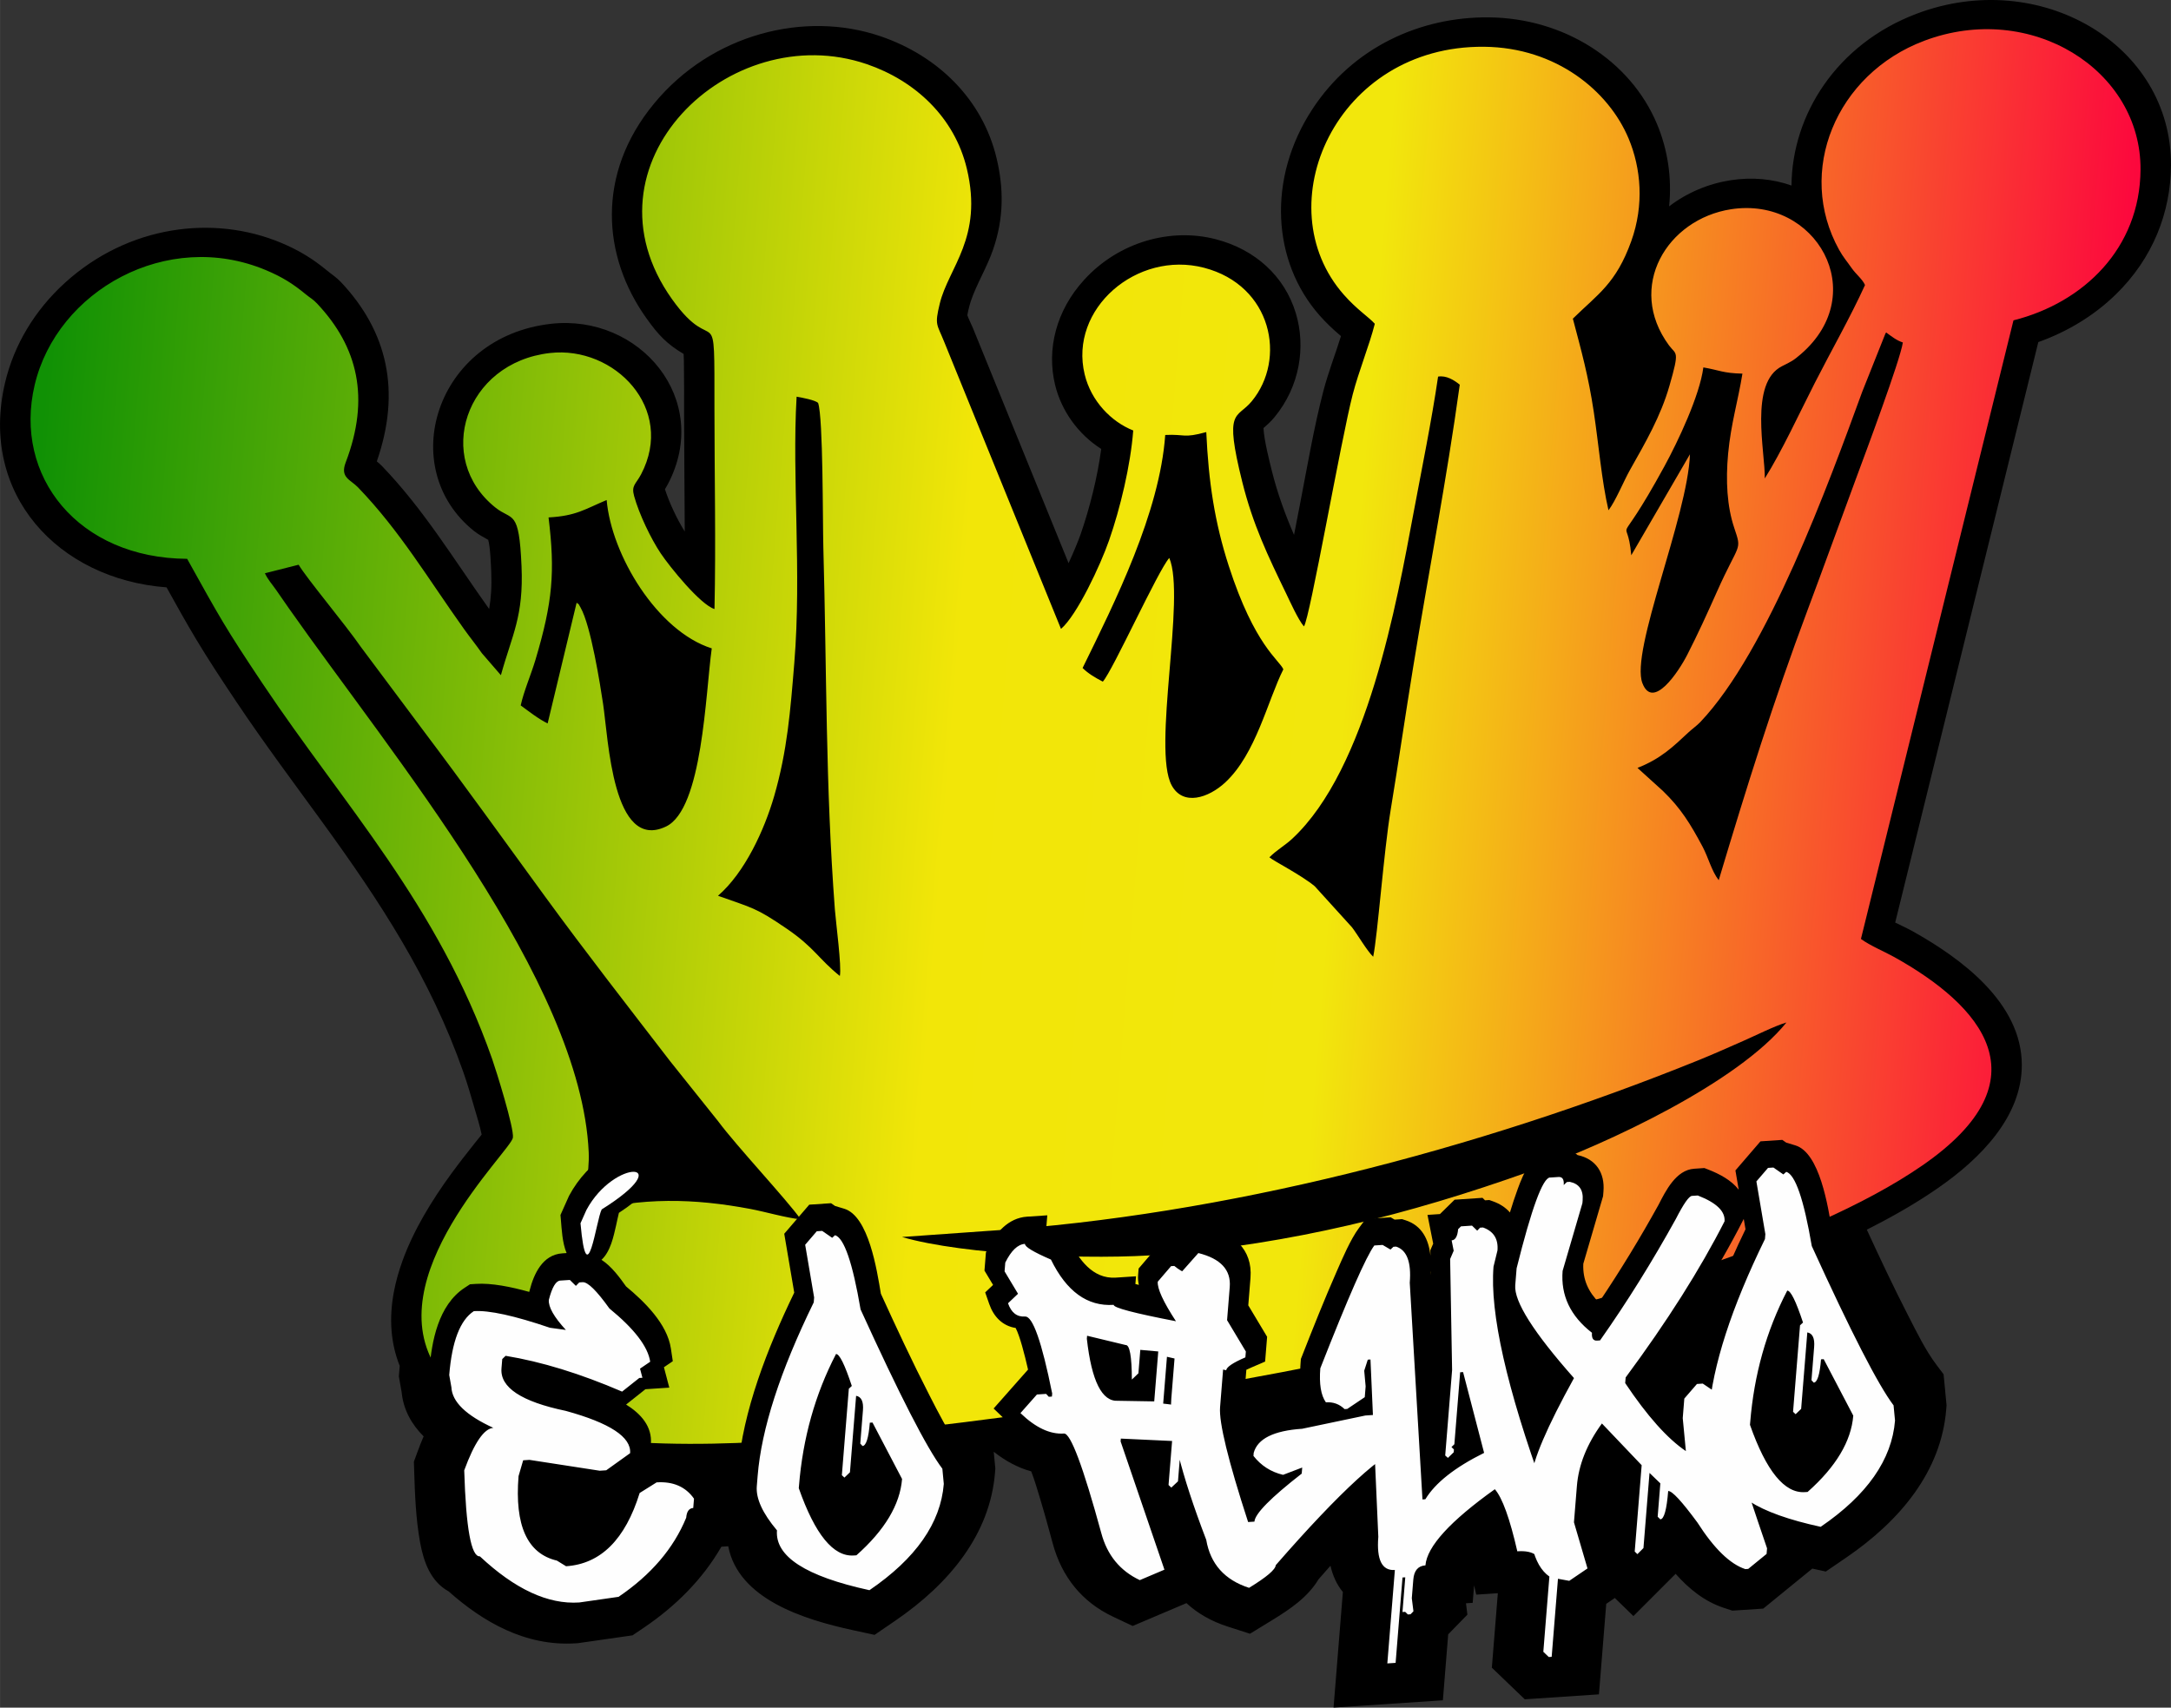 <?xml version="1.0" encoding="UTF-8"?>
<!DOCTYPE svg PUBLIC "-//W3C//DTD SVG 1.1//EN" "http://www.w3.org/Graphics/SVG/1.1/DTD/svg11.dtd">
<!-- Creator: CorelDRAW -->
<svg xmlns="http://www.w3.org/2000/svg" xml:space="preserve" width="22.694mm" height="17.852mm" version="1.1" style="shape-rendering:geometricPrecision; text-rendering:geometricPrecision; image-rendering:optimizeQuality; fill-rule:evenodd; clip-rule:evenodd"
viewBox="0 0 996.3 783.75"
 xmlns:xlink="http://www.w3.org/1999/xlink"
 xmlns:xodm="http://www.corel.com/coreldraw/odm/2003">
 <rect x="0" y="0" width="996.3" height="783.75" fill="#333333" stroke="none"/>
 <defs>
  <style type="text/css">
   <![CDATA[
    .fil3 {fill:#FEFEFE}
    .fil0 {fill:black}
    .fil2 {fill:#FEFEFE;fill-rule:nonzero}
    .fil1 {fill:url(#id0)}
   ]]>
  </style>
  <linearGradient id="id0" gradientUnits="userSpaceOnUse" x1="10.23" y1="306.92" x2="955.51" y2="383.08">
   <stop offset="0" style="stop-opacity:1; stop-color:#109105"/>
   <stop offset="0.451" style="stop-opacity:1; stop-color:#F2E608"/>
   <stop offset="0.639" style="stop-opacity:1; stop-color:#F2E70C"/>
   <stop offset="1" style="stop-opacity:1; stop-color:#FC083D"/>
  </linearGradient>
 </defs>
 <g id="Camada_x0020_1">
  <g id="_2900147785232">
   <path class="fil0" d="M76.44 269.58c-49.79,-3.75 -86.21,-42.85 -74.1,-94.07 4.06,-17.14 13.58,-33.13 27.5,-45.76 28.93,-26.25 67.99,-31.39 99.28,-18.26 8.11,3.41 14.4,7.27 20.99,12.7 2.25,1.86 4.26,3.08 6.36,5.3 21.31,22.64 27.67,49.96 16.44,82.28 0.75,0.59 1.49,1.21 2.2,1.94 19.32,20.01 33.33,43.31 49.36,65.8 0.85,-4.94 1.24,-10.34 0.95,-17.18 -0.13,-2.86 -0.4,-11.16 -1.38,-14.55 -2.22,-1.33 -4.25,-2.27 -6.51,-4.07 -36.11,-28.88 -17.77,-89.05 35.26,-95.09 40.65,-4.62 74.15,34.59 53.71,73.58 -0.44,0.83 -0.89,1.59 -1.35,2.33 2.05,6.37 5.61,13.85 9.09,19.42 -0.06,-17.94 -0.29,-35.85 -0.31,-53.8 -0,-7.42 0.06,-14.88 -0.07,-22.29 -0.02,-1.4 -0,-3.58 -0.14,-5.41 -7.66,-4.56 -11.53,-8.6 -17.17,-16.53 -20.12,-28.26 -23.08,-66 3.55,-98.33 26.45,-32.1 69.27,-42.82 104.02,-30.94 26.42,9.03 46.79,29.02 53.22,55.94 3.29,13.79 3.42,27.39 -1.61,41.97 -2.84,8.23 -7.64,15.96 -10.26,23.8 -0.23,0.69 -0.44,1.39 -0.61,2.09 -0.27,1.13 -0.79,3.01 -0.91,4.27 0.61,1.82 1.8,4.04 2.52,5.8l43.92 107.95c2.46,-5.38 4.51,-10.37 5.45,-13.07 4.24,-12.18 7.81,-26.36 9.53,-39.36 -10.51,-6.69 -18.29,-17.42 -21.19,-29.48 -3.92,-16.26 0.47,-34.02 13.35,-48.13 16.02,-17.56 39.88,-23.98 60.45,-18.63 17.91,4.66 31.55,16.81 36.72,34.03 4.59,15.26 1.9,33.51 -9.87,47.7 -1.75,2.11 -3.28,3.43 -4.99,4.93 0.18,5.33 2.99,16.28 3.86,19.76 2.62,10.47 6.12,19.95 10.15,29.27 0.92,-4.71 1.83,-9.43 2.75,-14.14 3.29,-16.96 6.33,-35.02 10.71,-51.86 2.21,-8.49 5.47,-16.85 8.09,-25.24 -0.11,-0.1 -0.23,-0.19 -0.34,-0.29 -3.38,-2.87 -6.53,-5.85 -9.45,-9.16 -21.83,-24.69 -24.19,-62.82 -3.36,-94.67 18.54,-28.34 49.38,-42.49 81.07,-42.17 34.37,0.35 64.9,19.72 77.16,49.07 4.82,11.55 6.86,24.52 5.51,37.67 8.29,-6.33 18.11,-10.43 28.27,-11.99 9.88,-1.52 19.39,-0.59 27.89,2.44 0.24,-32.32 20.55,-64.94 57.54,-78.9 56.29,-21.25 117.02,13.98 116.61,69.75 -0.16,21.44 -8.22,42.45 -25.31,59.12 -10.18,9.93 -22.5,17.22 -35.57,21.88l-65.68 266.41c2.68,1.33 5.47,2.59 7.86,3.92 22.28,12.42 50.15,32.82 50.25,61.33 0.08,23.65 -18.69,42.94 -38.69,56.75 -10.26,7.09 -21.27,13.33 -32.45,18.94 6.11,13.3 12.36,26.53 19.03,39.52 3.89,7.58 7.94,15.93 13.05,22.69l3.16 4.18 1.36 14.22 -0.15 1.87c-2.28,28.38 -21.04,51.04 -45.79,67.96l-9.47 6.48 -6.19 -1.35 -22.52 18.36 -14.18 0.94 -4.02 -1.32c-8.75,-2.88 -15.99,-8.75 -22.02,-15.58l-19.37 19.39 -8.53 -8.3 -3.94 2.68 -3.35 41.55 -34.03 2.27 -15.12 -14.51 2.75 -34.18 -9.91 0.66 -0.98 -4.28 -0.65 8.04 -3.08 0.2 0.65 5.22 -8.81 9.03 -2.44 30.28 -50.17 3.34 4.27 -53.04c-2.84,-3.42 -4.66,-7.58 -5.69,-12.06 -1.84,2.08 -3.67,4.17 -5.5,6.26 -4.9,8.19 -13.08,13.72 -21.23,18.7l-10.21 6.25 -10.25 -3.3c-7.45,-2.4 -13.8,-6.01 -18.9,-10.75l-24.67 10.48 -8.98 -4.23c-14.33,-6.75 -23.56,-18.37 -27.67,-33.47 -1.89,-6.96 -3.78,-13.91 -5.87,-20.8 -1.11,-3.63 -2.46,-8.37 -4.05,-12.45 -6.44,-1.77 -12.16,-5.01 -17.21,-9.01l0.74 7.74 -0.15 1.87c-2.29,28.38 -21.04,51.04 -45.8,67.96l-9.47 6.48 -10.21 -2.22c-22.38,-4.87 -52.32,-14.25 -56.95,-38.45l-3.15 0.21c-8.51,14.79 -20.77,27.13 -35.5,37.11l-5.28 3.57 -25.03 3.59 -0.93 0.06c-23.35,1.56 -43,-10.1 -58.4,-23.81 -8.23,-4.5 -11.47,-13.44 -13.12,-22.47 -1.94,-10.65 -2.38,-21.8 -2.72,-32.81l-0.13 -4.27 1.56 -4.25c0.9,-2.47 1.86,-4.93 2.91,-7.36 -5.44,-5.43 -9.3,-12.12 -10.1,-20.34l-1.27 -7.19 0.22 -2.7c0.06,-0.71 0.12,-1.41 0.18,-2.12 -4.17,-10.39 -4.93,-21.77 -2.74,-33.67 0.9,-4.87 2.27,-9.72 3.99,-14.5 5.11,-14.11 13.34,-27.61 22.46,-40.11 3.42,-4.68 6.99,-9.25 10.61,-13.8 0.96,-1.21 2.17,-2.65 3.28,-4.07 -0.78,-3.96 -2.32,-8.79 -3.23,-11.95 -1.61,-5.62 -3.3,-11.39 -5.23,-16.88 -15.1,-43 -38.24,-78.2 -64.48,-114.33 -13.39,-18.43 -27.03,-36.64 -39.7,-55.59 -6.33,-9.47 -12.63,-18.97 -18.49,-28.75 -4.66,-7.78 -9.07,-15.73 -13.48,-23.67z"/>
   <path class="fil1" d="M327.89 279.53c-6.45,-1.98 -20.47,-19.27 -24.69,-25.57 -4.49,-6.7 -9.9,-17.98 -12.19,-26.24 -1.39,-4.99 0.76,-5.4 3.2,-10.06 15.81,-30.16 -12.23,-59 -41.83,-55.64 -39.06,4.44 -53.17,48.42 -25.07,70.9 7.87,6.3 10.88,0.39 12.02,26.96 0.99,23.08 -4.29,31.31 -9.47,50.01l-8.72 -10.08c-2.78,-3.97 -5.3,-7.04 -8.18,-11.07 -16.41,-22.97 -29.5,-45.2 -48.71,-65.09 -3.44,-3.56 -8.28,-4.43 -5.63,-11.37 11.3,-29.6 5.61,-53.07 -13.11,-72.95 -2.01,-2.13 -3.12,-2.52 -5.34,-4.36 -5.77,-4.75 -10.65,-7.83 -18.14,-10.98 -45.38,-19.05 -95.9,9.42 -106.13,52.68 -9.93,41.98 20.06,79.55 69.97,79.81 14.92,26.83 17.39,31.47 34.57,57.18 37.39,55.96 80.52,101.52 105.41,172.39 1.84,5.25 10.12,31.71 9.52,36.11 -0.83,6.01 -62.79,64.34 -34.6,106.42 24.64,36.78 108.92,35.85 156.26,32.7 123.95,-8.26 420.6,-54.16 525.15,-126.36 57.41,-39.63 26.85,-73.52 -12.84,-95.65 -4.49,-2.5 -11.17,-5.27 -15.32,-8.33l70 -283.91c32.26,-8.12 58.05,-33.12 58.31,-69.11 0.33,-45.92 -50.42,-77.64 -99.3,-59.19 -40.52,15.29 -58.94,60.08 -39.02,95.94 1.92,3.45 3.64,5.33 5.69,8.29 2.1,3.02 4.93,5.05 6.19,7.86 -6.65,14.63 -15.65,30.42 -23.01,44.87 -7.1,13.94 -15.15,31.43 -22.99,43.9 0.24,-12.05 -7.29,-43.87 7.9,-51.52 4.23,-2.13 5.13,-2.48 8.71,-5.58 32.32,-27.98 6.85,-72.45 -32.07,-66.46 -29.45,4.54 -48.18,35.69 -28.53,62.44 3.35,4.56 5.05,1.88 0.23,18.63 -4.01,13.94 -10.92,25.86 -18.07,38.52 -2.9,5.13 -6.65,14.38 -9.9,18.57 -3.16,-13.59 -4.5,-30.32 -6.78,-45.35 -2.47,-16.36 -5.63,-27.7 -9.57,-42.59 11.46,-11.26 19.79,-16.06 26.79,-35.53 6.02,-16.74 4.46,-33.58 -1.19,-47.11 -9.15,-21.89 -33.26,-41.81 -66.28,-42.15 -68.22,-0.69 -100.48,73.02 -64.38,113.86 6.15,6.95 11.35,10.13 14.17,13.28 -2.52,9.91 -7.32,21.59 -10.13,32.38 -5.36,20.61 -19.71,103.02 -22.4,106.52 -2.64,-3.07 -6.32,-11.28 -8.17,-15.12 -8.34,-17.21 -15.22,-31.53 -20.13,-51.21 -8.48,-34.02 -2.54,-28.69 4.32,-36.97 16.09,-19.41 9.38,-53.18 -21.87,-61.32 -30.8,-8.02 -62.05,18.83 -54.78,48.94 2.96,12.29 12.23,21.77 22.29,25.75 -1.24,16.11 -5.98,35.77 -11.08,50.41 -3.96,11.4 -14.71,34.36 -22.07,40.66l-53.56 -131.65c-3.34,-8.39 -4.54,-7.52 -2.07,-17.67 4.04,-16.64 20,-30.18 12.42,-61.91 -5.62,-23.55 -23.69,-40.37 -45.9,-47.97 -63.08,-21.57 -133.33,46.18 -89.4,107.86 20.27,28.46 19.44,-3.67 19.47,50.92 0.02,30.32 0.68,61.01 0.02,91.32zm-206.33 -16.41c1.51,3.13 3.13,4.75 5.13,7.62 2.04,2.92 3.7,5.36 5.74,8.27 47.3,67.41 134.2,171.16 137.73,249.81 0.44,9.84 -2.38,19.54 -2.38,27.82 26.56,-7.37 50.92,-6.6 76.54,-1.78 7.11,1.34 16.29,4.09 23.16,4.78 -6.34,-8.97 -29.52,-33.68 -37.82,-44.9l-22.18 -27.75c-19.3,-25.09 -38.47,-49.64 -57.44,-75.64 -18.54,-25.42 -37,-51.14 -55.92,-76.25l-28.45 -38.08c-7.28,-10.53 -24.87,-31.48 -28.63,-37.83l-15.49 3.92zm627.07 -8.29l26.92 -46.34c-1.04,28.63 -27.55,90.34 -21.8,105.12 4.83,12.43 16.58,-5.29 20.59,-13.14 4.87,-9.51 9.25,-19.14 13.61,-28.93 10.19,-22.9 11.58,-18.4 7.94,-29.21 -3.32,-9.89 -3.99,-21.62 -2.82,-34.17 1.28,-13.67 4.57,-24.3 6.56,-36.68 -9,-0.19 -10.63,-1.62 -17.93,-2.85 -1.68,12.95 -11.68,34.04 -17.85,45.35 -23.51,43.09 -17.17,18.95 -15.23,40.86zm2.85 97.62l11.67 10.57c8.29,8.03 12.61,15.12 18.18,25.55 2.66,4.99 4.1,11.1 7.42,15.41 12.79,-42.68 25.15,-82.29 40.81,-124.07 7.49,-19.98 14.88,-40.5 22.35,-60.67 3.97,-10.72 20.19,-54.03 21.34,-62.06 -2.87,-0.91 -5.26,-2.84 -7.62,-4.57 -0.14,0.17 -0.33,0.25 -0.4,0.54l-10.63 26.68c-15.4,42.15 -43.42,119.08 -74.29,151.56 -1.57,1.65 -3.82,3.24 -5.43,4.74 -6.9,6.44 -12.63,12.08 -23.42,16.32zm-168.93 41.03c1.98,1.73 14.62,8.11 20.81,13.28l17.11 18.86c2.63,3.46 6.95,10.9 9.71,13.49 2.04,-9.88 4.84,-48.1 8.02,-67.4 3.6,-21.86 6.74,-43.49 10.24,-65.03 7.06,-43.41 15.43,-86.32 21.47,-130.12 -2.57,-2.1 -6.2,-4.36 -9.95,-3.71 -3.02,20.58 -7.4,41.88 -11.26,62.49 -7.66,40.91 -21.23,117.6 -55.69,149.62 -3.26,3.03 -7.13,5.18 -10.46,8.51zm-253.06 17.64c15.86,5.69 17.17,5.27 31.6,15.15 12.75,8.73 14.55,13.83 24.32,21.66 0.9,-4.24 -1.82,-24.51 -2.28,-30.53 -4.33,-57.2 -3.7,-109.12 -5.29,-166.18 -0.32,-11.81 -0.06,-59.41 -2.39,-66.25 -1.01,-1.28 -7.63,-2.54 -9.88,-2.91 -2.18,37.4 2.37,80.24 -1.06,122.23 -1.78,21.71 -3.19,40.29 -9.26,61.18 -4.48,15.43 -13.42,34.99 -25.76,45.65zm-77.76 -173.64c3.05,24.97 1.92,38.79 -6.02,65.4 -1.97,6.59 -5.36,14.44 -6.76,20.88 3.78,2.77 8.14,6.21 12.36,8.27l13.3 -55.39c1.48,1.24 0.32,-0.4 1.81,2.2 4.74,8.29 9.01,35.38 10.34,44.23 2.44,16.16 4.36,67.99 28.88,56.27 16.79,-8.02 18.09,-60.98 20.99,-81.76 -25.01,-7.92 -46.06,-42.87 -48.23,-68.09 -10.13,4.25 -13.98,7.3 -26.68,7.99zm245.09 69.11c2.47,2.46 5.65,4.38 9.28,6.26 4.62,-5.19 25.33,-51.02 30.5,-56.77 7.66,17.93 -7.91,87.7 1.09,104.35 5.22,9.66 16.93,5.82 24.62,-1.34 14.08,-13.11 19.39,-37.45 26.64,-51.9 -1.86,-4.31 -13.2,-10.77 -25.05,-47.44 -6.42,-19.85 -9.28,-38.44 -10.32,-61.44 -10.68,2.95 -9.58,0.87 -18.84,1.33 -2.52,35.62 -23.1,76.73 -37.92,106.94zm-42.72 258.3l-40.16 2.85c28.37,8.28 87.83,10.72 119.94,8 58.65,-4.97 111.77,-17.93 168.46,-38.2 35.77,-12.8 95.16,-40.65 117.5,-68.26 -5.23,1.5 -14.55,6.17 -20,8.55 -6.65,2.91 -12.89,5.73 -20.05,8.64 -102.44,41.48 -218.55,71.4 -325.68,78.43l0 0z"/>
   <path class="fil0" d="M260.01 575.1c-2,-4.71 -2.25,-11.08 -2.61,-15.18l-0.2 -2.28 3.89 -8.7 0.18 -0.34c4.13,-7.67 10.49,-14.72 18.26,-19.25 6.95,-4.04 17.11,-6.72 21.66,0.14 3.54,5.33 0.43,11.81 -4.1,16.66 -3.61,3.87 -8.42,7.44 -13.07,10.5 -0.5,1.94 -0.9,4.11 -1.28,5.72 -1.16,4.98 -2.49,11.91 -6.71,15.84 4.68,3 8.54,8.37 11.26,12.2 8.45,7.01 18.88,17.15 20.58,28.48l0.88 5.85 -4.07 2.77 2.46 9.36 -10.95 0.73 -8.87 7.04c6.91,4.3 12.02,10.13 11.38,18.14l-0.37 4.6 -17.61 12.62 -7.01 0.47 -26.42 -4.08c-0.57,10.66 0.46,24.9 11.94,27.59l1.29 0.3 2.84 1.75c12.45,-2.3 18.13,-14.69 21.55,-25.72l1.16 -3.74 13.62 -8.53 2.61 -0.17c10.44,-0.7 18.9,2.9 24.37,10.67l1.57 2.23 -1.3 16.12 -4.02 0.27c-7.1,16.07 -19.12,29.02 -34.26,39.27l-2.11 1.43 -20.84 2.99 -0.37 0.03c-19.98,1.33 -37.32,-10.01 -50.35,-21.88 -5.56,-2.28 -7.47,-9.51 -8.5,-15.15 -1.79,-9.83 -2.22,-20.83 -2.53,-31l-0.05 -1.71 0.62 -1.7c1.61,-4.37 3.82,-10.03 6.93,-15.01 -6.88,-4.56 -12.72,-10.72 -13.35,-19.04l-1.09 -6.16 0.09 -1.08c0.97,-12.12 3.86,-29.11 16.17,-37.14l2.4 -1.57 2.72 -0.18c7.2,-0.48 16.2,1.37 24.48,3.68l0 -0.05 0.2 -0.76c1.87,-7.27 5.82,-16.28 14.97,-16.89l1.93 -0.13zm312.88 24.06l8.61 14.38 -0.92 11.37 -6.07 2.62c-0.64,0.28 -1.6,0.69 -2.54,1.14l-0.65 8.07 -1.44 -0.33 -0.42 5.26c-0.22,2.73 0.44,7.13 1.57,12.26 6.37,-7.33 17.42,-9.9 26.84,-10.62l1.3 -0.27c-2.52,-5.32 -2.77,-11.91 -2.28,-17.99l0.11 -1.35 0.52 -1.32c5.09,-12.97 10.28,-26.02 15.92,-38.85 2.56,-5.83 6.33,-14.73 10.22,-19.95l3.07 -4.12 11.48 -0.76 1.8 1.06 3.4 -0.22 1.57 0.5c7.67,2.43 10.7,8.98 11.47,16.27l-0.04 -2.5 1.31 -3.02 -2.62 -13.2 5.72 -0.38 6.72 -6.59 12.8 -0.86 1.17 1.14 1.96 -0.13 1.69 0.6c3.24,1.15 5.85,2.89 7.77,5.11 1.11,-3.66 2.29,-7.28 3.59,-10.81 2.57,-7 6.62,-17.07 15.76,-17.68l3.95 -0.26c3.3,-0.22 5.9,0.72 7.75,2.41 8.4,1.78 12.57,8.14 11.88,16.66l-0.18 2.21 -9.07 31c-0.36,7.34 2.47,13.06 7.16,17.76 9.88,-14.67 19.01,-29.7 27.36,-44.8 3.28,-6.38 8,-16 16.35,-16.56l4.69 -0.32 1.76 0.69c5.2,2.01 10.68,4.93 14,9.26l-1.51 -8.85 11.49 -13.35 10.01 -0.67 1.82 1.26 4.18 1.26c11.22,3.38 15.02,28.17 16.83,39 7.14,15.65 14.43,31.29 22.26,46.55 4.04,7.88 8.73,17.25 14.05,24.29l1.26 1.67 0.94 9.87 -0.06 0.75c-1.91,23.73 -18.11,42.33 -38.8,56.45l-3.79 2.59 -4.08 -0.89c-4.09,-0.89 -8.35,-1.91 -12.58,-3.13 0.04,0.12 0.08,0.25 0.13,0.36l0.53 1.55 -0.68 8.49 -14.74 12.02 -6.48 0.43 -1.61 -0.53c-11.19,-3.69 -19.92,-14.98 -25.86,-24.26 -0.42,-0.58 -0.95,-1.31 -1.56,-2.13 -1.43,1.65 -3.26,2.92 -5.61,3.55l-0.61 7.6 -12.63 12.64 -9.95 -9.68 3.2 -39.79 -7.64 -8.02c-1.77,4.13 -2.9,8.4 -3.26,12.86l-1.21 15.07 7.66 26.13 -15.89 10.8 -2.84 35.29 -14.42 0.96 -7.55 -7.24 2.77 -34.36c-1.98,-2.11 -3.54,-4.57 -4.77,-7.23 -0.43,0 -0.83,0.02 -1.08,0.04l-6.95 0.46 -1.44 -6.3c-0.88,-3.84 -2.77,-11.91 -5.07,-18.14 -8.15,6.49 -18.29,15.58 -18.72,20.86l-0.72 8.95 -5.07 0.34 -0.4 4.92 1.19 9.55 -7.63 7.81 -1.78 22.12 -22.35 1.49 3.66 -45.4c-6.3,-3.87 -7.7,-12.87 -7.12,-21.1l-0.69 -15.71c-10.28,9.96 -20.34,21.34 -29,31.26 -3.03,6.03 -10.74,10.77 -16.16,14.08l-4.08 2.5 -4.1 -1.32c-13.47,-4.35 -22.03,-13.46 -24.64,-27.1 -2.11,-5.52 -4.16,-11.11 -6.08,-16.76l-1.91 1.79 -0.78 -0.74 10.33 30.2 -24.43 10.37 -3.59 -1.69c-11.32,-5.33 -18.43,-14.4 -21.67,-26.34 -1.81,-6.66 -8.53,-32.16 -12.97,-40.21 -8.86,-0.78 -16.28,-5.85 -22.14,-11.48l-5.55 -5.34 15.8 -17.87c-1.61,-7.05 -3.75,-15.38 -5.69,-19.1 -6.06,-0.94 -10.1,-5.2 -12.11,-10.96l-1.87 -5.36 3.62 -3.43 -3.95 -6.58 0.67 -8.35 0.83 -1.68c3.58,-7.27 9.4,-14.15 18.05,-14.72l9.28 -0.62 -0.42 5.18c2.27,1.26 5.47,2.6 7.14,3.31l2.55 1.1 1.19 2.44c3.85,7.89 10.25,17.28 20.98,16.57l9.28 -0.61 -0.29 3.54c0.53,0.14 1.06,0.27 1.58,0.4 -0.32,-1.52 -0.45,-3 -0.34,-4.39l0.25 -3.12 11.37 -13.27 7.77 -0.52 6.21 -7 5.83 1.46c12.07,3.02 21.22,10.31 20.15,23.64l-1.02 12.67zm-18.97 6.41l-3.74 -6.24 -1.08 13.35 4.17 0.94 0.65 -8.05zm-25.78 62.29l0.12 -1.48 -0.64 -0.03 0.52 1.51zm128.46 -84.53c-0.01,0.21 -0.03,0.42 -0.04,0.64l0.07 1.26 -0.03 -1.9zm42.42 32.44c1.97,8.84 4.43,17.71 6.95,25.98 1.82,-3.6 3.71,-7.15 5.55,-10.55 -3.68,-4.22 -8.26,-9.63 -12.5,-15.44zm101.21 -56.32l-0.25 0.5c-12.18,23.92 -27.29,47.13 -43.41,69.22 2.26,3.26 4.74,6.68 7.41,10.01l0.27 -3.35 11.09 -12.82 3.65 -0.25c4.75,-19.81 13.02,-39.92 22.06,-58.58l-0.81 -4.74zm-417 -5.95l4.18 1.26c11.22,3.38 15.02,28.17 16.83,39 7.14,15.65 14.43,31.29 22.26,46.55 4.04,7.88 8.73,17.25 14.05,24.29l1.26 1.67 0.94 9.88 -0.06 0.75c-1.91,23.73 -18.11,42.33 -38.8,56.45l-3.79 2.59 -4.08 -0.89c-17.09,-3.71 -46.97,-11.7 -48.46,-32.13 -5.16,-6.55 -9.96,-14.86 -9.24,-23.74l0.38 -4.68c2.16,-26.74 13.49,-55.81 25.79,-81.23l-4.59 -27.02 11.48 -13.35 10.01 -0.67 1.82 1.26zm431.7 78.68c-0.97,5.26 -1.67,10.54 -2.12,15.82 2.26,6.03 8.6,21.34 14.58,23.97 6.69,-6.54 12.41,-14.33 13.86,-22.99l-4.86 -9.29 -0.53 6.51 -12.44 11.91 -9.83 -9.27 1.34 -16.65zm-436.53 29.07c-0.97,5.26 -1.67,10.54 -2.12,15.82 2.26,6.03 8.6,21.34 14.58,23.96 6.68,-6.54 12.41,-14.33 13.86,-22.98l-4.86 -9.3 -0.53 6.51 -12.44 11.91 -9.83 -9.27 1.34 -16.65z"/>
   <path class="fil2" d="M257.07 587.74l4.44 -0.29 2.76 2.72 1.56 -1.59 1.55 -0.1c2.32,-0.15 6.41,3.86 12.27,12.05 11.4,9.33 17.68,17.46 18.73,24.45l-4.67 3.18 1.1 4.18 -1.44 0.1 -7.89 6.26c-19.22,-8.28 -37.03,-13.74 -53.45,-16.43l-1.55 1.49 -0.35 4.28c-0.71,8.76 9.14,15.26 29.53,19.51 20.28,5.57 30.09,12.05 29.5,19.41l-10.96 7.85 -2.99 0.2 -32.24 -4.98 -2.89 0.19 -2.12 7.27c-1.83,22.68 4.03,35.59 17.6,38.77l4.21 2.59c15.88,-1.06 27.15,-12.27 33.77,-33.62l7.78 -4.87c7.57,-0.5 13.29,1.98 17.16,7.47l-0.35 4.28c-1.94,0.13 -3,1.62 -3.23,4.47 -5.79,14.1 -16.12,26.2 -31.05,36.31l-18.03 2.59c-14.33,0.96 -29.52,-6.1 -45.61,-21.17 -3.98,0.27 -6.38,-12.92 -7.18,-39.47 4.66,-12.7 9.11,-19.21 13.37,-19.5 -12.56,-5.75 -18.96,-11.97 -19.26,-18.68l-0.99 -5.57c1.25,-15.45 5.01,-25.22 11.29,-29.32 6.97,-0.47 18.61,2.07 34.93,7.63l7.31 1c-5.47,-5.95 -8.08,-10.57 -7.82,-13.8 1.48,-5.77 3.23,-8.73 5.23,-8.86zm117.78 -22.64l2.46 -0.16 4.58 3.17 1.32 -1.2c4.14,1.24 8.06,12.6 11.72,34.07 17.92,39.3 30.41,63.69 37.53,73.11l0.66 6.98c-1.44,17.96 -12.81,34.22 -34.12,48.77 -29.26,-6.36 -43.4,-15.51 -42.44,-27.46 -6.62,-7.87 -9.71,-14.62 -9.26,-20.26l0.38 -4.68c1.74,-21.63 10.33,-48.16 25.75,-79.69l0.18 -2.27 -4.11 -24.18 5.33 -6.2zm8.8 56.35c-9.57,18.43 -15.23,38.6 -16.99,60.5l-0.09 1.08c7.46,21.22 15.85,31.5 25.21,30.88l1.23 -0.08c13.01,-11.54 20.01,-23.25 20.96,-35.03l-13.57 -25.91 -1.23 0.08c-0.57,7.03 -1.69,10.58 -3.35,10.69l-1.03 -1.11 1.22 -15.21c0.33,-4.04 -0.72,-6.3 -3.13,-6.71l-2.83 35.1 -2.54 2.43 -1.17 -1.1 3.2 -39.69 1.37 -1.27c-3.27,-9.88 -5.68,-14.75 -7.26,-14.65zm86.72 -50.56c-0.11,1.33 3.87,3.73 11.92,7.21 7.16,14.65 16.75,21.58 28.8,20.78 -0.11,1.32 9.43,3.83 28.57,7.52 -5.83,-8.93 -8.6,-14.96 -8.35,-18.15l6.11 -7.13 1.48 -0.1c3.91,3.22 7.92,4.74 12.03,4.54l20.81 34.74 -0.22 2.68c-5.74,2.48 -8.66,4.46 -8.78,5.92l-27.21 -6.19 -1.73 21.49c14.65,1.52 21.72,5.51 21.2,11.96 -5.36,3.9 -9.69,5.98 -13,6.2l-1.41 17.52 -3.06 2.87 -1.27 -1.19 1.63 -20.2 -23.52 -1.1 -0.11 1.29 20.12 58.87 -11.31 4.8c-9.11,-4.29 -14.97,-11.5 -17.67,-21.58 -8.38,-30.68 -14.09,-45.9 -17.12,-45.7 -6.41,0.43 -13.06,-2.71 -19.98,-9.38l7.56 -8.54 4.22 -0.28 1.22 1.33 1.44 -0.1 0.12 -1.42c-4.78,-23.76 -8.94,-35.54 -12.43,-35.31 -3.73,0.25 -6.34,-1.77 -7.84,-6.09l4.59 -4.36 -6.17 -10.29 0.32 -4.01c2.72,-5.51 5.72,-8.38 9.03,-8.6zm28.51 42.17l-0.11 1.39c2.18,19.44 6.95,28.95 14.31,28.46l16.61 0.28 1.85 -22.92 -8.24 -0.73 -0.87 10.76 -3 2.87c-0.05,-10.7 -0.99,-15.97 -2.85,-15.85l-17.69 -4.26zm51.07 -37.95c10.23,2.56 15.03,7.74 14.4,15.55l-4.44 55.17c-0.57,6.99 3.72,24.61 12.87,52.73l2.89 -0.19c0.29,-3.67 7.54,-11 21.71,-22.04l0.22 -2.78 -8.78 3.35c-5.6,-1.32 -10.1,-4.23 -13.59,-8.69l0.11 -1.39c1.75,-6.5 9.19,-10.2 22.25,-11.07l29 -6.08 5.78 -0.39c9.39,1.74 13.73,6.52 13.1,14.25 -10.25,2.41 -30.24,20.69 -60,54.82 -0.17,2.07 -4.26,5.52 -12.26,10.41 -11.19,-3.61 -17.75,-10.94 -19.65,-22.03 -11.72,-30.6 -17.05,-52.22 -16.03,-64.85l4.68 -58.06 7.74 -8.72zm125.55 -12.62l2.41 2.34 1.33 -1.37 1.33 -0.09c4.87,1.73 7.07,5.24 6.65,10.53l-1.82 7.45c-1.72,21.29 6.02,55.65 23.28,103.1 2.19,-0.14 4.13,7.02 5.77,21.47l-0.1 1.22 -8.03 6.65 -1.33 0.09c-1.8,-1.53 -4.7,-2.15 -8.67,-1.89 -3.45,-15.07 -6.88,-24.56 -10.31,-28.49 -20.55,14.67 -31.15,26.32 -31.85,34.95 -3.38,0.22 -5.24,2.41 -5.57,6.52l-0.69 8.56 0.75 6 -1.34 1.37 -1.23 0.08 -1.23 -1.2 -1.23 0.08 1.28 -15.92 -1.27 0.08 -3.16 39.18 -3.8 0.25 3.46 -42.88c-5.92,0.4 -8.45,-4.67 -7.6,-15.23l-3.6 -81.38 -1.23 0.08 -1.64 5.07 0.65 7.19 -0.4 4.95 -8.04 5.4 -1.23 0.08c-2.34,-2.28 -5.19,-3.34 -8.57,-3.11 -2.27,-3.19 -3.14,-8.4 -2.56,-15.63 12.78,-32.53 21.02,-51.31 24.78,-56.36l3.81 -0.25 3.61 2.12 1.36 -1.27 1.23 -0.08c4.92,1.57 7.03,7.1 6.26,16.6l5.83 99.44 1.33 -0.09c4.53,-7.49 13.5,-14.61 26.96,-21.28l-9.65 -37.08 -1.34 0.09 -2.66 33.04 -1.33 1.27 1.13 1.11 -0.1 1.29 -2.66 2.58 -1.24 -1.1 3.16 -39.21 -0.9 -50.97 1.63 -3.79 -0.94 -4.76c1.69,-0.11 2.7,-1.84 2.97,-5.13l1.33 -1.31 5.04 -0.33zm35.78 -22.03l3.94 -0.26c1.8,-0.12 2.61,1.11 2.4,3.69l1.44 -1.38 1.34 -0.09c4.31,0.9 6.28,3.73 5.9,8.52l-0.11 1.29 -9.08 31.06c-0.91,11.27 3.58,20.73 13.47,28.41 -0.2,2.52 0.58,3.71 2.37,3.59l1.34 -0.09c12.38,-17.57 23.96,-36.18 34.78,-55.74 3.57,-6.96 6.03,-10.5 7.4,-10.59l2.67 -0.18c8.56,3.31 12.66,7.27 12.29,11.85 -11.19,21.99 -26.32,45.89 -45.39,71.67l-0.21 2.58c10.09,15.1 19.38,25.49 27.85,31.21l-1.44 -15.14 0.72 -8.96 5.8 -6.7 2.67 -0.18 5.05 3.41 1.34 -1.37c4.31,1.7 6.11,7.12 5.38,16.25 -0.24,2.99 5.68,22.08 17.73,57.31l-0.21 2.58 -8.43 6.88 -1.34 0.09c-6.99,-2.3 -14.33,-9.42 -21.99,-21.4 -7.16,-9.72 -11.61,-14.56 -13.4,-14.44 -0.69,8.55 -1.88,12.89 -3.6,13l-1.23 -1.2 1.23 -15.31 -4.97 -4.8 -2.78 34.49 -2.78 2.79 -1.23 -1.2 3.19 -39.62 -18.24 -19.15c-6.89,9.44 -10.71,19.02 -11.49,28.76l-1.34 16.6 6.21 21.17 -8.37 5.69 -5.18 -0.94 -2.89 35.82 -1.33 0.09 -2.5 -2.4 2.78 -34.53c-7.52,-5.31 -10.47,-18.21 -8.82,-38.79l0.52 -6.45c0.65,-8.11 7.17,-23.37 19.59,-45.85 -18.58,-20.99 -27.56,-35.21 -26.96,-42.61l0.63 -7.78c6.88,-27.57 11.99,-41.46 15.3,-41.68zm100.1 -4.44l2.47 -0.16 4.57 3.17 1.32 -1.2c4.14,1.25 8.06,12.6 11.72,34.07 17.92,39.3 30.42,63.69 37.53,73.11l0.67 6.98c-1.45,17.96 -12.81,34.22 -34.12,48.77 -29.26,-6.36 -43.4,-15.51 -42.44,-27.46 -6.61,-7.87 -9.71,-14.61 -9.26,-20.25l0.38 -4.68c1.74,-21.63 10.33,-48.17 25.75,-79.69l0.18 -2.27 -4.11 -24.18 5.33 -6.2zm8.8 56.35c-9.57,18.43 -15.23,38.6 -16.99,60.5l-0.09 1.09c7.47,21.22 15.85,31.5 25.21,30.87l1.23 -0.08c13.01,-11.54 20.01,-23.25 20.96,-35.03l-13.57 -25.91 -1.23 0.08c-0.57,7.03 -1.69,10.58 -3.35,10.69l-1.03 -1.12 1.22 -15.21c0.33,-4.04 -0.72,-6.3 -3.13,-6.72l-2.83 35.1 -2.54 2.44 -1.17 -1.11 3.2 -39.69 1.37 -1.27c-3.27,-9.88 -5.68,-14.75 -7.26,-14.65z"/>
   <path class="fil3" d="M276.12 555.09c-2.52,4.68 -6.74,39.96 -9.73,6.35l2.72 -6.11c12.92,-24.01 42.77,-22.62 7.01,-0.25z"/>
  </g>
 </g>
</svg>
